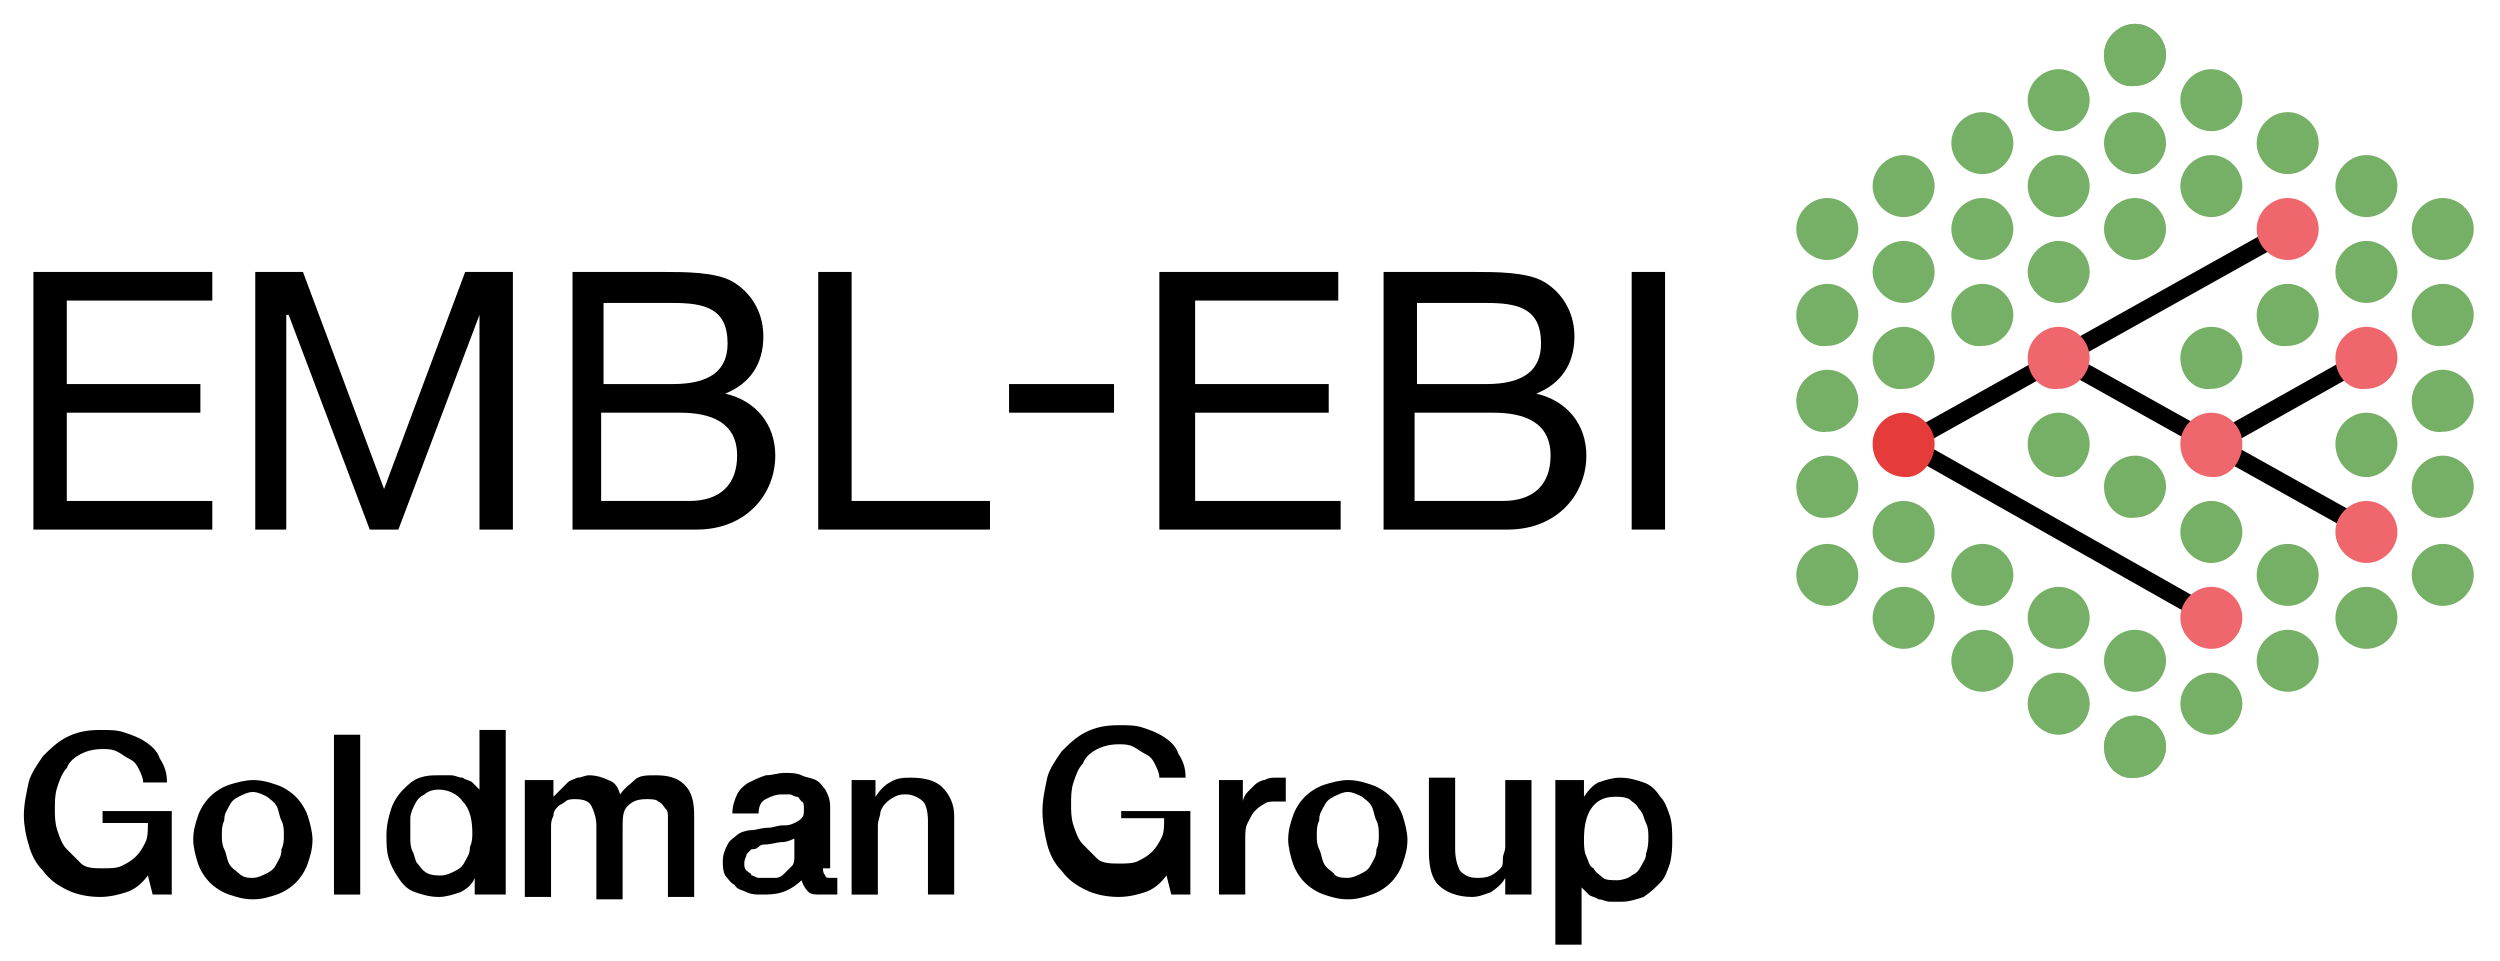<?xml version="1.0" encoding="utf-8"?>
<!-- Generator: Adobe Illustrator 18.1.1, SVG Export Plug-In . SVG Version: 6.00 Build 0)  -->
<!DOCTYPE svg PUBLIC "-//W3C//DTD SVG 1.1//EN" "http://www.w3.org/Graphics/SVG/1.1/DTD/svg11.dtd">
<svg version="1.1" id="Layer_1" xmlns="http://www.w3.org/2000/svg" xmlns:xlink="http://www.w3.org/1999/xlink" x="0px" y="0px"
	 viewBox="0 0 104.8 40.3" enable-background="new 0 0 104.8 40.3" xml:space="preserve">
<g>
	<g>
		<line fill="none" stroke="#000000" stroke-width="0.75" stroke-miterlimit="10" x1="86.3" y1="15" x2="99.2" y2="22.2"/>
		<line fill="none" stroke="#000000" stroke-width="0.75" stroke-miterlimit="10" x1="99.2" y1="15" x2="92.8" y2="18.6"/>
		<polyline fill="none" stroke="#000000" stroke-width="0.75" stroke-miterlimit="10" points="96,9.6 79.9,18.6 92.8,25.9 		"/>
		<path fill="#76B066" d="M88.2,2.3c0-0.7,0.6-1.3,1.3-1.3c0.7,0,1.3,0.6,1.3,1.3c0,0.7-0.6,1.3-1.3,1.3C88.8,3.7,88.2,3.1,88.2,2.3
			"/>
		<path fill="#76B066" d="M88.2,2.3c0-0.7,0.6-1.3,1.3-1.3c0.7,0,1.3,0.6,1.3,1.3c0,0.7-0.6,1.3-1.3,1.3C88.8,3.7,88.2,3.1,88.2,2.3
			"/>
		<path fill="#76B066" d="M88.2,31.3c0-0.7,0.6-1.3,1.3-1.3c0.7,0,1.3,0.6,1.3,1.3c0,0.7-0.6,1.3-1.3,1.3
			C88.8,32.7,88.2,32.1,88.2,31.3"/>
		<path fill="#76B066" d="M88.2,31.3c0-0.7,0.6-1.3,1.3-1.3c0.7,0,1.3,0.6,1.3,1.3c0,0.7-0.6,1.3-1.3,1.3
			C88.8,32.7,88.2,32.1,88.2,31.3"/>
		<path fill="#76B066" d="M91.4,4.2c0-0.7,0.6-1.3,1.3-1.3c0.7,0,1.3,0.6,1.3,1.3c0,0.7-0.6,1.3-1.3,1.3C92,5.5,91.4,4.9,91.4,4.2"
			/>
		<path fill="#76B066" d="M85,4.2c0-0.7,0.6-1.3,1.3-1.3c0.7,0,1.3,0.6,1.3,1.3c0,0.7-0.6,1.3-1.3,1.3C85.6,5.5,85,4.9,85,4.2"/>
		<path fill="#76B066" d="M91.4,29.5c0-0.7,0.6-1.3,1.3-1.3c0.7,0,1.3,0.6,1.3,1.3c0,0.7-0.6,1.3-1.3,1.3
			C92,30.8,91.4,30.2,91.4,29.5"/>
		<path fill="#76B066" d="M85,29.5c0-0.7,0.6-1.3,1.3-1.3c0.7,0,1.3,0.6,1.3,1.3c0,0.7-0.6,1.3-1.3,1.3C85.6,30.8,85,30.2,85,29.5"
			/>
		<path fill="#76B066" d="M88.2,6c0-0.7,0.6-1.3,1.3-1.3c0.7,0,1.3,0.6,1.3,1.3c0,0.7-0.6,1.3-1.3,1.3C88.8,7.3,88.2,6.7,88.2,6"/>
		<path fill="#76B066" d="M94.6,6c0-0.7,0.6-1.3,1.3-1.3c0.7,0,1.3,0.6,1.3,1.3c0,0.7-0.6,1.3-1.3,1.3C95.2,7.3,94.6,6.7,94.6,6"/>
		<path fill="#76B066" d="M81.8,6c0-0.7,0.6-1.3,1.3-1.3c0.7,0,1.3,0.6,1.3,1.3c0,0.7-0.6,1.3-1.3,1.3C82.4,7.3,81.8,6.7,81.8,6"/>
		<path fill="#76B066" d="M88.2,27.7c0-0.7,0.6-1.3,1.3-1.3c0.7,0,1.3,0.6,1.3,1.3c0,0.7-0.6,1.3-1.3,1.3
			C88.8,29,88.2,28.4,88.2,27.7"/>
		<path fill="#76B066" d="M94.6,27.7c0-0.7,0.6-1.3,1.3-1.3c0.7,0,1.3,0.6,1.3,1.3c0,0.7-0.6,1.3-1.3,1.3
			C95.2,29,94.6,28.4,94.6,27.7"/>
		<path fill="#76B066" d="M81.8,27.7c0-0.7,0.6-1.3,1.3-1.3c0.7,0,1.3,0.6,1.3,1.3c0,0.7-0.6,1.3-1.3,1.3
			C82.4,29,81.8,28.4,81.8,27.7"/>
		<path fill="#76B066" d="M91.4,7.8c0-0.7,0.6-1.3,1.3-1.3c0.7,0,1.3,0.6,1.3,1.3c0,0.7-0.6,1.3-1.3,1.3C92,9.1,91.4,8.5,91.4,7.8"
			/>
		<path fill="#76B066" d="M97.9,7.8c0-0.7,0.6-1.3,1.3-1.3c0.7,0,1.3,0.6,1.3,1.3c0,0.7-0.6,1.3-1.3,1.3C98.5,9.1,97.9,8.5,97.9,7.8
			"/>
		<path fill="#76B066" d="M85,7.8c0-0.7,0.6-1.3,1.3-1.3c0.7,0,1.3,0.6,1.3,1.3c0,0.7-0.6,1.3-1.3,1.3C85.6,9.1,85,8.5,85,7.8"/>
		<path fill="#76B066" d="M78.5,7.8c0-0.7,0.6-1.3,1.3-1.3c0.7,0,1.3,0.6,1.3,1.3c0,0.7-0.6,1.3-1.3,1.3C79.1,9.1,78.5,8.5,78.5,7.8
			"/>
		<path fill="#76B066" d="M97.9,11.4c0-0.7,0.6-1.3,1.3-1.3c0.7,0,1.3,0.6,1.3,1.3c0,0.7-0.6,1.3-1.3,1.3
			C98.5,12.7,97.9,12.1,97.9,11.4"/>
		<path fill="#76B066" d="M85,11.4c0-0.7,0.6-1.3,1.3-1.3c0.7,0,1.3,0.6,1.3,1.3c0,0.7-0.6,1.3-1.3,1.3C85.6,12.7,85,12.1,85,11.4"
			/>
		<path fill="#76B066" d="M78.5,11.4c0-0.7,0.6-1.3,1.3-1.3c0.7,0,1.3,0.6,1.3,1.3c0,0.7-0.6,1.3-1.3,1.3
			C79.1,12.7,78.5,12.1,78.5,11.4"/>
		<path fill="#76B066" d="M91.4,15c0-0.7,0.6-1.3,1.3-1.3c0.7,0,1.3,0.6,1.3,1.3c0,0.7-0.6,1.3-1.3,1.3C92,16.4,91.4,15.8,91.4,15"
			/>
		<path fill="#EF676C" d="M97.9,15c0-0.7,0.6-1.3,1.3-1.3c0.7,0,1.3,0.6,1.3,1.3c0,0.7-0.6,1.3-1.3,1.3C98.5,16.4,97.9,15.8,97.9,15
			"/>
		<path fill="#EF676C" d="M85,15c0-0.7,0.6-1.3,1.3-1.3c0.7,0,1.3,0.6,1.3,1.3c0,0.7-0.6,1.3-1.3,1.3C85.6,16.4,85,15.8,85,15"/>
		<path fill="#76B066" d="M78.5,15c0-0.7,0.6-1.3,1.3-1.3c0.7,0,1.3,0.6,1.3,1.3c0,0.7-0.6,1.3-1.3,1.3C79.1,16.4,78.5,15.8,78.5,15
			"/>
		<path fill="#EF676C" d="M91.4,18.6c0-0.7,0.6-1.3,1.3-1.3c0.7,0,1.3,0.6,1.3,1.3S93.5,20,92.8,20C92,20,91.4,19.4,91.4,18.6"/>
		<path fill="#76B066" d="M97.9,18.6c0-0.7,0.6-1.3,1.3-1.3c0.7,0,1.3,0.6,1.3,1.3S99.9,20,99.2,20C98.5,20,97.9,19.4,97.9,18.6"/>
		<path fill="#76B066" d="M85,18.6c0-0.7,0.6-1.3,1.3-1.3c0.7,0,1.3,0.6,1.3,1.3S87.1,20,86.3,20C85.6,20,85,19.4,85,18.6"/>
		<path fill="#E53B3A" d="M78.5,18.6c0-0.7,0.6-1.3,1.3-1.3c0.7,0,1.3,0.6,1.3,1.3S80.6,20,79.9,20C79.1,20,78.5,19.4,78.5,18.6"/>
		<path fill="#76B066" d="M91.4,22.3c0-0.7,0.6-1.3,1.3-1.3c0.7,0,1.3,0.6,1.3,1.3s-0.6,1.3-1.3,1.3C92,23.6,91.4,23,91.4,22.3"/>
		<path fill="#EF676C" d="M97.9,22.3c0-0.7,0.6-1.3,1.3-1.3c0.7,0,1.3,0.6,1.3,1.3s-0.6,1.3-1.3,1.3C98.5,23.6,97.9,23,97.9,22.3"/>
		<path fill="#76B066" d="M78.5,22.3c0-0.7,0.6-1.3,1.3-1.3c0.7,0,1.3,0.6,1.3,1.3s-0.6,1.3-1.3,1.3C79.1,23.6,78.5,23,78.5,22.3"/>
		<path fill="#EF676C" d="M91.4,25.9c0-0.7,0.6-1.3,1.3-1.3c0.7,0,1.3,0.6,1.3,1.3c0,0.7-0.6,1.3-1.3,1.3
			C92,27.2,91.4,26.6,91.4,25.9"/>
		<path fill="#76B066" d="M97.9,25.9c0-0.7,0.6-1.3,1.3-1.3c0.7,0,1.3,0.6,1.3,1.3c0,0.7-0.6,1.3-1.3,1.3
			C98.5,27.2,97.9,26.6,97.9,25.9"/>
		<path fill="#76B066" d="M85,25.9c0-0.7,0.6-1.3,1.3-1.3c0.7,0,1.3,0.6,1.3,1.3c0,0.7-0.6,1.3-1.3,1.3C85.6,27.2,85,26.6,85,25.9"
			/>
		<path fill="#76B066" d="M78.5,25.9c0-0.7,0.6-1.3,1.3-1.3c0.7,0,1.3,0.6,1.3,1.3c0,0.7-0.6,1.3-1.3,1.3
			C79.1,27.2,78.5,26.6,78.5,25.9"/>
		<path fill="#76B066" d="M88.2,9.6c0-0.7,0.6-1.3,1.3-1.3c0.7,0,1.3,0.6,1.3,1.3c0,0.7-0.6,1.3-1.3,1.3
			C88.8,10.9,88.2,10.3,88.2,9.6"/>
		<path fill="#EF676C" d="M94.6,9.6c0-0.7,0.6-1.3,1.3-1.3c0.7,0,1.3,0.6,1.3,1.3c0,0.7-0.6,1.3-1.3,1.3
			C95.2,10.9,94.6,10.3,94.6,9.6"/>
		<path fill="#76B066" d="M81.8,9.6c0-0.7,0.6-1.3,1.3-1.3c0.7,0,1.3,0.6,1.3,1.3c0,0.7-0.6,1.3-1.3,1.3
			C82.4,10.9,81.8,10.3,81.8,9.6"/>
		<path fill="#76B066" d="M75.3,9.6c0-0.7,0.6-1.3,1.3-1.3c0.7,0,1.3,0.6,1.3,1.3c0,0.7-0.6,1.3-1.3,1.3
			C75.9,10.9,75.3,10.3,75.3,9.6"/>
		<path fill="#76B066" d="M94.6,13.2c0-0.7,0.6-1.3,1.3-1.3c0.7,0,1.3,0.6,1.3,1.3c0,0.7-0.6,1.3-1.3,1.3
			C95.2,14.6,94.6,14,94.6,13.2"/>
		<path fill="#76B066" d="M101.1,13.2c0-0.7,0.6-1.3,1.3-1.3c0.7,0,1.3,0.6,1.3,1.3c0,0.7-0.6,1.3-1.3,1.3
			C101.7,14.6,101.1,14,101.1,13.2"/>
		<path fill="#76B066" d="M81.8,13.2c0-0.7,0.6-1.3,1.3-1.3c0.7,0,1.3,0.6,1.3,1.3c0,0.7-0.6,1.3-1.3,1.3
			C82.4,14.6,81.8,14,81.8,13.2"/>
		<path fill="#76B066" d="M75.3,13.2c0-0.7,0.6-1.3,1.3-1.3c0.7,0,1.3,0.6,1.3,1.3c0,0.7-0.6,1.3-1.3,1.3
			C75.9,14.6,75.3,14,75.3,13.2"/>
		<path fill="#76B066" d="M101.1,16.8c0-0.7,0.6-1.3,1.3-1.3c0.7,0,1.3,0.6,1.3,1.3c0,0.7-0.6,1.3-1.3,1.3
			C101.7,18.2,101.1,17.6,101.1,16.8"/>
		<path fill="#76B066" d="M75.3,16.8c0-0.7,0.6-1.3,1.3-1.3c0.7,0,1.3,0.6,1.3,1.3c0,0.7-0.6,1.3-1.3,1.3
			C75.9,18.2,75.3,17.6,75.3,16.8"/>
		<path fill="#76B066" d="M88.2,20.4c0-0.7,0.6-1.3,1.3-1.3c0.7,0,1.3,0.6,1.3,1.3s-0.6,1.3-1.3,1.3C88.8,21.8,88.2,21.2,88.2,20.4"
			/>
		<path fill="#76B066" d="M101.1,20.4c0-0.7,0.6-1.3,1.3-1.3c0.7,0,1.3,0.6,1.3,1.3s-0.6,1.3-1.3,1.3
			C101.7,21.8,101.1,21.2,101.1,20.4"/>
		<path fill="#76B066" d="M75.3,20.4c0-0.7,0.6-1.3,1.3-1.3c0.7,0,1.3,0.6,1.3,1.3s-0.6,1.3-1.3,1.3C75.9,21.8,75.3,21.2,75.3,20.4"
			/>
		<path fill="#76B066" d="M94.6,24.1c0-0.7,0.6-1.3,1.3-1.3c0.7,0,1.3,0.6,1.3,1.3c0,0.7-0.6,1.3-1.3,1.3
			C95.2,25.4,94.6,24.8,94.6,24.1"/>
		<path fill="#76B066" d="M101.1,24.1c0-0.7,0.6-1.3,1.3-1.3c0.7,0,1.3,0.6,1.3,1.3c0,0.7-0.6,1.3-1.3,1.3
			C101.7,25.4,101.1,24.8,101.1,24.1"/>
		<path fill="#76B066" d="M81.8,24.1c0-0.7,0.6-1.3,1.3-1.3c0.7,0,1.3,0.6,1.3,1.3c0,0.7-0.6,1.3-1.3,1.3
			C82.4,25.4,81.8,24.8,81.8,24.1"/>
		<path fill="#76B066" d="M75.3,24.1c0-0.7,0.6-1.3,1.3-1.3c0.7,0,1.3,0.6,1.3,1.3c0,0.7-0.6,1.3-1.3,1.3
			C75.9,25.4,75.3,24.8,75.3,24.1"/>
		<path fill="#76B066" d="M101.1,9.6c0-0.7,0.6-1.3,1.3-1.3c0.7,0,1.3,0.6,1.3,1.3c0,0.7-0.6,1.3-1.3,1.3
			C101.7,10.9,101.1,10.3,101.1,9.6"/>
	</g>
	<g>
		<g>
			<polygon points="1.4,11.4 8.9,11.4 8.9,12.6 2.8,12.6 2.8,16.1 8.4,16.1 8.4,17.3 2.8,17.3 2.8,21 8.9,21 8.9,22.2 1.4,22.2 			
				"/>
		</g>
	</g>
	<g>
		<g>
			<polygon points="10.7,11.4 12.7,11.4 16.1,20.5 19.5,11.4 21.5,11.4 21.5,22.2 20.1,22.2 20.1,13.2 20.1,13.2 16.7,22.2 
				15.5,22.2 12.1,13.2 12,13.2 12,22.2 10.7,22.2 			"/>
		</g>
	</g>
	<g>
		<g>
			<path d="M23.9,11.4h3.9c0.9,0,2.2,0,2.9,0.4c0.7,0.4,1.3,1.2,1.3,2.3c0,1.2-0.6,2-1.6,2.4v0c1.3,0.3,2.1,1.3,2.1,2.6
				c0,1.6-1.2,3.1-3.3,3.1h-5.2V11.4z M25.3,16.1h2.9c1.6,0,2.3-0.6,2.3-1.7c0-1.5-1-1.7-2.3-1.7h-2.9V16.1z M25.3,21h3.6
				c1.3,0,2-0.7,2-1.9c0-1.4-1.1-1.8-2.4-1.8h-3.3V21z"/>
		</g>
	</g>
	<g>
		<g>
			<polygon points="34.3,11.4 35.7,11.4 35.7,21 41.5,21 41.5,22.2 34.3,22.2 			"/>
		</g>
	</g>
	<g>
		<g>
			<polygon points="48.6,11.4 56.1,11.4 56.1,12.6 50.1,12.6 50.1,16.1 55.7,16.1 55.7,17.3 50.1,17.3 50.1,21 56.2,21 56.2,22.2 
				48.6,22.2 			"/>
		</g>
	</g>
	<g>
		<g>
			<path d="M57.9,11.4h3.9c0.9,0,2.2,0,2.9,0.4c0.7,0.4,1.3,1.2,1.3,2.3c0,1.2-0.6,2-1.6,2.4v0c1.3,0.3,2.1,1.3,2.1,2.6
				c0,1.6-1.2,3.1-3.3,3.1h-5.2V11.4z M59.4,16.1h2.9c1.6,0,2.3-0.6,2.3-1.7c0-1.5-1-1.7-2.3-1.7h-2.9V16.1z M59.4,21H63
				c1.3,0,2-0.7,2-1.9c0-1.4-1.1-1.8-2.4-1.8h-3.3V21z"/>
		</g>
	</g>
	<g>
		<g>
			<rect x="68.4" y="11.4" width="1.4" height="10.8"/>
		</g>
	</g>
	<g>
		<g>
			<rect x="42.3" y="16.1" width="4.4" height="1.2"/>
		</g>
	</g>
	<g>
		<g>
			<path d="M7.2,37.5H6.4l-0.2-0.8c-0.3,0.4-0.6,0.6-0.9,0.7c-0.3,0.1-0.7,0.2-1.1,0.2c-0.5,0-1-0.1-1.4-0.3c-0.4-0.2-0.7-0.4-1-0.8
				c-0.3-0.3-0.5-0.7-0.6-1.1C1.1,35.1,1,34.6,1,34.2c0-0.5,0.1-0.9,0.2-1.4c0.1-0.4,0.4-0.8,0.6-1.1c0.3-0.3,0.6-0.6,1-0.8
				s0.8-0.3,1.4-0.3c0.4,0,0.7,0,1,0.1c0.3,0.1,0.6,0.2,0.9,0.4c0.3,0.2,0.5,0.4,0.6,0.7c0.2,0.3,0.3,0.6,0.3,1H6
				c0-0.2-0.1-0.4-0.2-0.6c-0.1-0.2-0.2-0.3-0.4-0.4c-0.2-0.1-0.3-0.2-0.5-0.3c-0.2-0.1-0.4-0.1-0.6-0.1c-0.4,0-0.7,0.1-0.9,0.2
				s-0.5,0.3-0.6,0.6c-0.2,0.2-0.3,0.5-0.4,0.8c-0.1,0.3-0.1,0.6-0.1,0.9s0,0.6,0.1,0.9c0.1,0.3,0.2,0.6,0.4,0.8
				c0.2,0.2,0.4,0.4,0.6,0.6s0.6,0.2,0.9,0.2c0.3,0,0.6,0,0.8-0.1c0.2-0.1,0.4-0.2,0.6-0.4s0.3-0.4,0.4-0.6c0.1-0.2,0.1-0.5,0.1-0.8
				H4.3V34h2.9V37.5z"/>
			<path d="M10.6,37.7c-0.4,0-0.7-0.1-1-0.2c-0.3-0.1-0.6-0.3-0.8-0.5s-0.4-0.5-0.5-0.8c-0.1-0.3-0.2-0.7-0.2-1c0-0.4,0.1-0.7,0.2-1
				c0.1-0.3,0.3-0.6,0.5-0.8s0.5-0.4,0.8-0.5s0.7-0.2,1-0.2c0.4,0,0.7,0.1,1,0.2s0.6,0.3,0.8,0.5s0.4,0.5,0.5,0.8s0.2,0.7,0.2,1
				c0,0.4-0.1,0.7-0.2,1c-0.1,0.3-0.3,0.6-0.5,0.8s-0.5,0.4-0.8,0.5C11.3,37.6,11,37.7,10.6,37.7z M10.6,36.8c0.2,0,0.4-0.1,0.6-0.2
				c0.2-0.1,0.3-0.2,0.4-0.4c0.1-0.2,0.2-0.3,0.2-0.6c0.1-0.2,0.1-0.4,0.1-0.6c0-0.2,0-0.4-0.1-0.6c-0.1-0.2-0.1-0.4-0.2-0.6
				c-0.1-0.2-0.3-0.3-0.4-0.4c-0.2-0.1-0.4-0.2-0.6-0.2s-0.4,0.1-0.6,0.2s-0.3,0.2-0.4,0.4c-0.1,0.2-0.2,0.3-0.2,0.6
				c-0.1,0.2-0.1,0.4-0.1,0.6c0,0.2,0,0.4,0.1,0.6c0.1,0.2,0.1,0.4,0.2,0.6c0.1,0.2,0.3,0.3,0.4,0.4C10.2,36.8,10.4,36.8,10.6,36.8z
				"/>
			<path d="M14,30.8h1.1v6.7H14V30.8z"/>
			<path d="M20.9,37.5h-1v-0.7h0c-0.1,0.3-0.4,0.5-0.6,0.6c-0.3,0.1-0.6,0.2-0.9,0.2c-0.4,0-0.7-0.1-1-0.2c-0.3-0.1-0.5-0.3-0.7-0.6
				s-0.3-0.5-0.4-0.8c-0.1-0.3-0.1-0.7-0.1-1c0-0.4,0.1-0.8,0.2-1.1c0.1-0.3,0.3-0.6,0.5-0.8c0.2-0.2,0.4-0.4,0.7-0.5
				c0.3-0.1,0.5-0.1,0.8-0.1c0.2,0,0.3,0,0.5,0s0.3,0.1,0.5,0.1c0.1,0.1,0.3,0.1,0.4,0.2c0.1,0.1,0.2,0.2,0.3,0.3h0v-2.5h1.1V37.5z
				 M17.2,35.1c0,0.2,0,0.4,0.1,0.6c0.1,0.2,0.1,0.4,0.2,0.5s0.2,0.3,0.4,0.4c0.2,0.1,0.4,0.1,0.6,0.1c0.2,0,0.4-0.1,0.6-0.2
				c0.2-0.1,0.3-0.2,0.4-0.4s0.2-0.3,0.2-0.6c0.1-0.2,0.1-0.4,0.1-0.6c0-0.5-0.1-1-0.4-1.3c-0.2-0.3-0.6-0.5-1-0.5
				c-0.3,0-0.5,0.1-0.6,0.2c-0.2,0.1-0.3,0.2-0.4,0.4c-0.1,0.2-0.2,0.4-0.2,0.6C17.2,34.7,17.2,34.9,17.2,35.1z"/>
			<path d="M22.2,32.7h1v0.7h0c0.1-0.1,0.2-0.2,0.3-0.3c0.1-0.1,0.2-0.2,0.3-0.3c0.1-0.1,0.2-0.1,0.4-0.2c0.2,0,0.3-0.1,0.5-0.1
				c0.3,0,0.6,0.1,0.8,0.2c0.3,0.1,0.4,0.3,0.5,0.6c0.2-0.3,0.4-0.4,0.6-0.6s0.5-0.2,0.9-0.2c0.5,0,0.9,0.1,1.2,0.4
				c0.3,0.3,0.4,0.7,0.4,1.3v3.4h-1.1v-2.8c0-0.2,0-0.4,0-0.5c0-0.2,0-0.3-0.1-0.4c-0.1-0.1-0.1-0.2-0.3-0.3
				c-0.1-0.1-0.3-0.1-0.5-0.1c-0.4,0-0.6,0.1-0.8,0.3c-0.2,0.2-0.2,0.5-0.2,1v2.9h-1.1v-3.1c0-0.3-0.1-0.6-0.2-0.8s-0.3-0.3-0.7-0.3
				c-0.1,0-0.3,0-0.4,0.1c-0.1,0.1-0.2,0.1-0.3,0.2c-0.1,0.1-0.2,0.2-0.2,0.4c-0.1,0.2-0.1,0.3-0.1,0.5v2.9h-1.1V32.7z"/>
			<path d="M34.5,36.4c0,0.1,0,0.2,0.1,0.3c0,0.1,0.1,0.1,0.2,0.1c0,0,0.1,0,0.1,0s0.1,0,0.2,0v0.7c0,0-0.1,0-0.1,0
				c-0.1,0-0.1,0-0.2,0c-0.1,0-0.1,0-0.2,0c-0.1,0-0.1,0-0.2,0c-0.2,0-0.4,0-0.5-0.1s-0.2-0.2-0.3-0.5c-0.2,0.2-0.5,0.4-0.8,0.5
				s-0.6,0.1-0.9,0.1c-0.2,0-0.4,0-0.6-0.1c-0.2-0.1-0.4-0.1-0.5-0.3c-0.2-0.1-0.3-0.3-0.4-0.4c-0.1-0.2-0.1-0.4-0.1-0.6
				c0-0.3,0.1-0.5,0.2-0.7s0.3-0.3,0.4-0.4s0.4-0.2,0.6-0.2c0.2,0,0.4-0.1,0.7-0.1c0.2,0,0.4-0.1,0.6-0.1c0.2,0,0.3,0,0.5-0.1
				s0.2-0.1,0.3-0.2s0.1-0.2,0.1-0.4c0-0.1,0-0.3-0.1-0.3c-0.1-0.1-0.1-0.2-0.2-0.2c-0.1,0-0.2-0.1-0.3-0.1c-0.1,0-0.2,0-0.3,0
				c-0.3,0-0.5,0.1-0.7,0.2c-0.2,0.1-0.3,0.3-0.3,0.6h-1.1c0-0.3,0.1-0.6,0.2-0.8c0.1-0.2,0.3-0.4,0.5-0.5s0.4-0.2,0.7-0.3
				c0.3,0,0.5-0.1,0.8-0.1c0.2,0,0.5,0,0.7,0.1c0.2,0.1,0.4,0.1,0.6,0.2c0.2,0.1,0.3,0.3,0.4,0.4c0.1,0.2,0.2,0.4,0.2,0.7V36.4z
				 M33.4,35.1c-0.2,0.1-0.4,0.2-0.6,0.2s-0.5,0.1-0.7,0.1c-0.1,0-0.2,0-0.3,0.1s-0.2,0.1-0.3,0.1c-0.1,0.1-0.1,0.1-0.2,0.2
				c0,0.1-0.1,0.2-0.1,0.4c0,0.1,0,0.2,0.1,0.3c0.1,0.1,0.2,0.1,0.2,0.2c0.1,0,0.2,0.1,0.3,0.1c0.1,0,0.2,0,0.3,0c0.1,0,0.2,0,0.4,0
				s0.3-0.1,0.4-0.2c0.1-0.1,0.2-0.2,0.3-0.3c0.1-0.1,0.1-0.3,0.1-0.4V35.1z"/>
			<path d="M35.7,32.7h1v0.7l0,0c0.2-0.3,0.4-0.5,0.6-0.6c0.3-0.2,0.6-0.2,0.9-0.2c0.5,0,1,0.1,1.3,0.4c0.3,0.3,0.5,0.7,0.5,1.2v3.3
				h-1.1v-3.1c0-0.4-0.1-0.7-0.2-0.8s-0.4-0.3-0.7-0.3c-0.2,0-0.3,0-0.5,0.1s-0.3,0.2-0.4,0.3c-0.1,0.1-0.2,0.3-0.2,0.4
				s-0.1,0.3-0.1,0.5v2.9h-1.1V32.7z"/>
			<path d="M49.9,37.5h-0.8l-0.2-0.8c-0.3,0.4-0.6,0.6-0.9,0.7c-0.3,0.1-0.7,0.2-1.1,0.2c-0.5,0-1-0.1-1.4-0.3
				c-0.4-0.2-0.7-0.4-1-0.8c-0.3-0.3-0.5-0.7-0.6-1.1c-0.1-0.4-0.2-0.9-0.2-1.4c0-0.5,0.1-0.9,0.2-1.4c0.1-0.4,0.4-0.8,0.6-1.1
				c0.3-0.3,0.6-0.6,1-0.8s0.8-0.3,1.4-0.3c0.4,0,0.7,0,1,0.1c0.3,0.1,0.6,0.2,0.9,0.4c0.3,0.2,0.5,0.4,0.6,0.7
				c0.2,0.3,0.3,0.6,0.3,1h-1.1c0-0.2-0.1-0.4-0.2-0.6c-0.1-0.2-0.2-0.3-0.4-0.4c-0.2-0.1-0.3-0.2-0.5-0.3c-0.2-0.1-0.4-0.1-0.6-0.1
				c-0.4,0-0.7,0.1-0.9,0.2s-0.5,0.3-0.6,0.6c-0.2,0.2-0.3,0.5-0.4,0.8c-0.1,0.3-0.1,0.6-0.1,0.9s0,0.6,0.1,0.9
				c0.1,0.3,0.2,0.6,0.4,0.8c0.2,0.2,0.4,0.4,0.6,0.6s0.6,0.2,0.9,0.2c0.3,0,0.6,0,0.8-0.1c0.2-0.1,0.4-0.2,0.6-0.4s0.3-0.4,0.4-0.6
				c0.1-0.2,0.1-0.5,0.1-0.8H47V34h2.9V37.5z"/>
			<path d="M51.1,32.7h1v0.9h0c0-0.1,0.1-0.3,0.2-0.4c0.1-0.1,0.2-0.2,0.3-0.3c0.1-0.1,0.3-0.2,0.4-0.2c0.2-0.1,0.3-0.1,0.5-0.1
				c0.1,0,0.2,0,0.3,0c0,0,0.1,0,0.1,0v1c-0.1,0-0.2,0-0.2,0c-0.1,0-0.2,0-0.2,0c-0.2,0-0.4,0-0.5,0.1c-0.2,0.1-0.3,0.2-0.4,0.3
				c-0.1,0.1-0.2,0.3-0.3,0.5c-0.1,0.2-0.1,0.4-0.1,0.7v2.3h-1.1V32.7z"/>
			<path d="M56.5,37.7c-0.4,0-0.7-0.1-1-0.2c-0.3-0.1-0.6-0.3-0.8-0.5s-0.4-0.5-0.5-0.8c-0.1-0.3-0.2-0.7-0.2-1c0-0.4,0.1-0.7,0.2-1
				c0.1-0.3,0.3-0.6,0.5-0.8s0.5-0.4,0.8-0.5s0.7-0.2,1-0.2c0.4,0,0.7,0.1,1,0.2s0.6,0.3,0.8,0.5s0.4,0.5,0.5,0.8s0.2,0.7,0.2,1
				c0,0.4-0.1,0.7-0.2,1c-0.1,0.3-0.3,0.6-0.5,0.8s-0.5,0.4-0.8,0.5C57.2,37.6,56.9,37.7,56.5,37.7z M56.5,36.8
				c0.2,0,0.4-0.1,0.6-0.2c0.2-0.1,0.3-0.2,0.4-0.4c0.1-0.2,0.2-0.3,0.2-0.6c0.1-0.2,0.1-0.4,0.1-0.6c0-0.2,0-0.4-0.1-0.6
				c-0.1-0.2-0.1-0.4-0.2-0.6c-0.1-0.2-0.3-0.3-0.4-0.4c-0.2-0.1-0.4-0.2-0.6-0.2s-0.4,0.1-0.6,0.2s-0.3,0.2-0.4,0.4
				c-0.1,0.2-0.2,0.3-0.2,0.6c-0.1,0.2-0.1,0.4-0.1,0.6c0,0.2,0,0.4,0.1,0.6c0.1,0.2,0.1,0.4,0.2,0.6c0.1,0.2,0.3,0.3,0.4,0.4
				C56,36.8,56.3,36.8,56.5,36.8z"/>
			<path d="M64.2,37.5h-1.1v-0.7h0c-0.1,0.2-0.3,0.4-0.6,0.6c-0.3,0.1-0.5,0.2-0.8,0.2c-0.6,0-1.1-0.2-1.4-0.5
				c-0.3-0.3-0.4-0.8-0.4-1.4v-3.1H61v3c0,0.4,0.1,0.7,0.2,0.9c0.2,0.2,0.4,0.3,0.7,0.3c0.2,0,0.4,0,0.6-0.1
				c0.2-0.1,0.3-0.2,0.4-0.3S63,36.2,63,36s0.1-0.3,0.1-0.5v-2.8h1.1V37.5z"/>
			<path d="M65.4,32.7h1v0.7h0c0.2-0.3,0.4-0.5,0.6-0.6c0.3-0.1,0.6-0.2,0.9-0.2c0.4,0,0.7,0.1,1,0.2c0.3,0.1,0.5,0.3,0.7,0.6
				c0.2,0.2,0.3,0.5,0.4,0.8c0.1,0.3,0.1,0.7,0.1,1c0,0.3,0,0.6-0.1,1c-0.1,0.3-0.2,0.6-0.4,0.8s-0.4,0.4-0.7,0.6
				c-0.3,0.1-0.6,0.2-0.9,0.2c-0.2,0-0.3,0-0.5,0c-0.2,0-0.3-0.1-0.5-0.1c-0.1-0.1-0.3-0.1-0.4-0.2c-0.1-0.1-0.2-0.2-0.3-0.3h0v2.4
				h-1.1V32.7z M69.1,35.1c0-0.2,0-0.4-0.1-0.6c-0.1-0.2-0.1-0.4-0.3-0.6c-0.1-0.2-0.3-0.3-0.4-0.4c-0.2-0.1-0.4-0.1-0.6-0.1
				c-0.5,0-0.8,0.2-1,0.5s-0.3,0.7-0.3,1.3c0,0.2,0,0.5,0.1,0.7s0.1,0.4,0.3,0.5c0.1,0.2,0.3,0.3,0.4,0.4s0.4,0.1,0.6,0.1
				c0.2,0,0.5-0.1,0.6-0.2c0.2-0.1,0.3-0.2,0.4-0.4c0.1-0.2,0.2-0.3,0.2-0.5C69.1,35.5,69.1,35.3,69.1,35.1z"/>
		</g>
	</g>
</g>
</svg>
